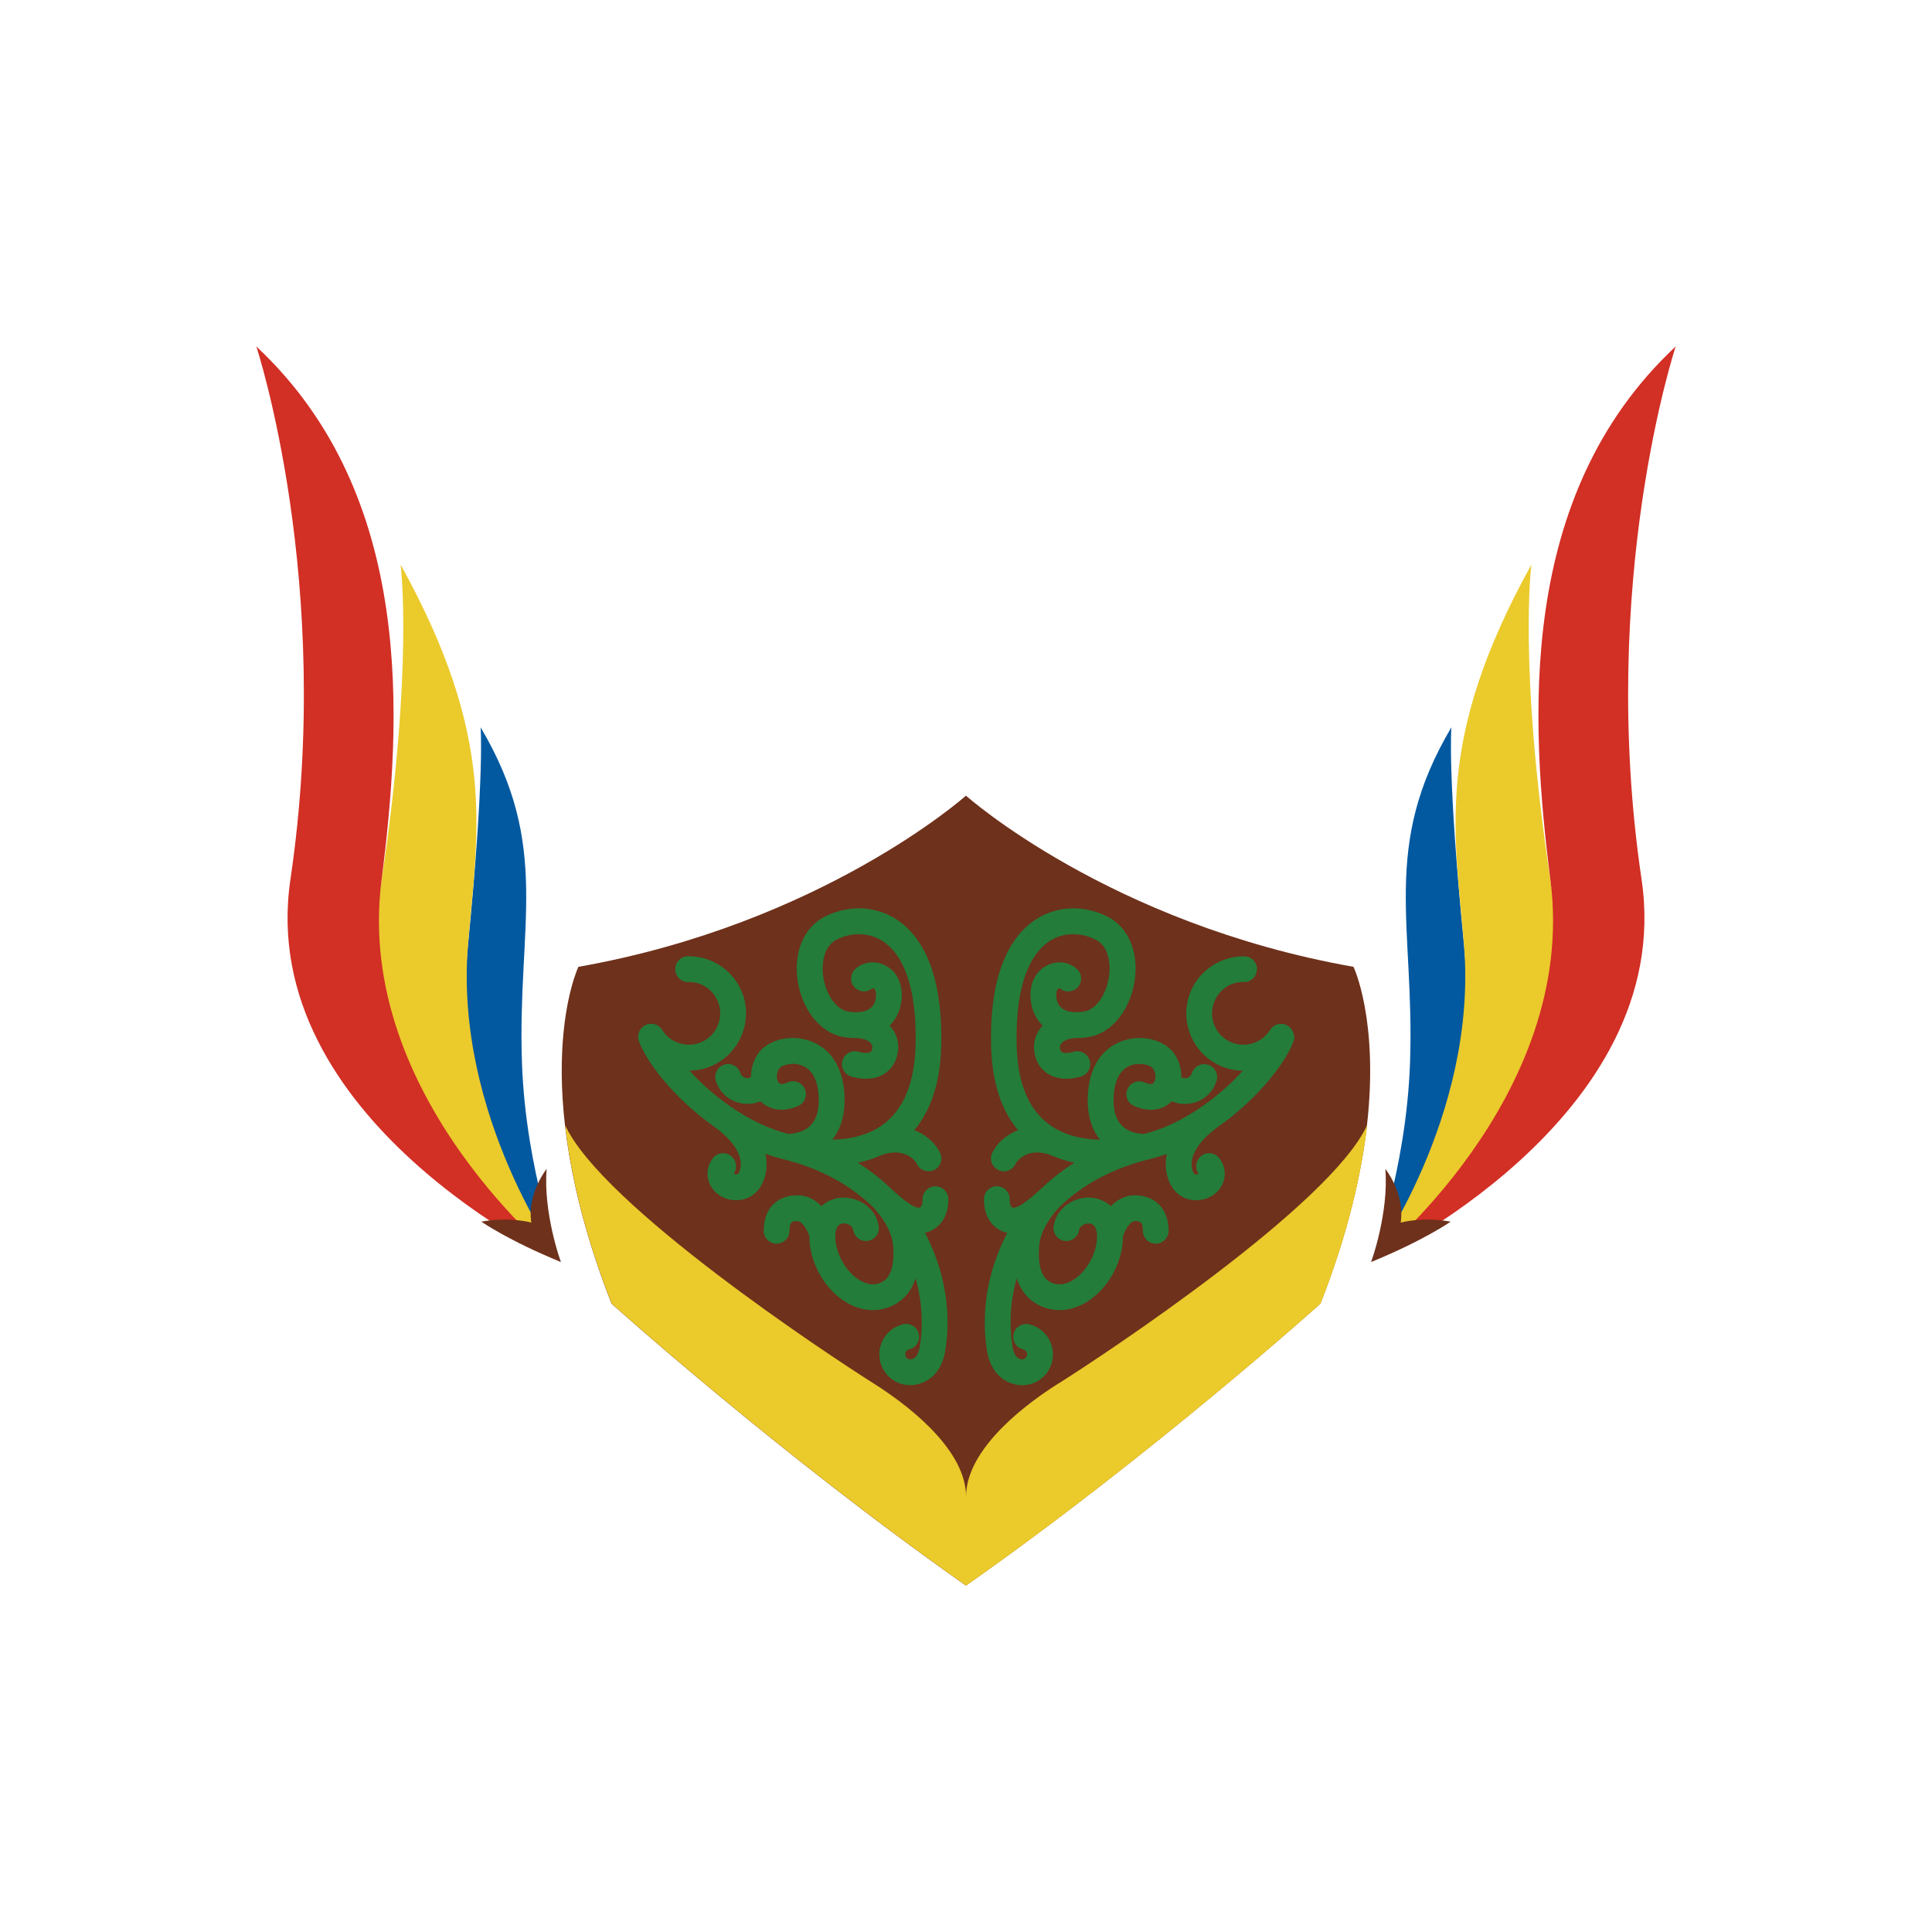 <?xml version="1.0" encoding="UTF-8"?>
<svg id="_레이어_2" data-name="레이어 2" xmlns="http://www.w3.org/2000/svg" viewBox="0 0 219.05 219.05">
  <defs>
    <style>
      .cls-1 {
        fill: none;
      }

      .cls-2 {
        fill: #0359a0;
      }

      .cls-3 {
        fill: #ebca2b;
      }

      .cls-4 {
        fill: #d22f25;
      }

      .cls-5 {
        fill: #237c3a;
      }

      .cls-6 {
        fill: #6e311b;
      }
    </style>
  </defs>
  <g id="_레이어_1-2" data-name="레이어 1">
    <g>
      <g>
        <path class="cls-6" d="m154.99,127.56c-.63,5.49-2.15,12.25-5.28,20.24,0,0-18.94,17.04-40.19,31.97-21.25-14.93-40.19-31.97-40.19-31.97-9.91-25.37-3.75-38.18-3.75-38.18,27.69-4.9,43.94-19.41,43.94-19.41,0,0,16.24,14.51,43.94,19.41,0,0,2.88,6.01,1.53,17.94Z"/>
        <g>
          <path class="cls-5" d="m146.7,117.45s0-.09-.02-.16c0-.04-.01-.07-.03-.13-.01-.04-.03-.09-.04-.13-.02-.04-.03-.08-.05-.12-.02-.04-.04-.08-.08-.14-.02-.04-.05-.07-.07-.11-.03-.04-.06-.07-.09-.1-.03-.04-.06-.07-.1-.1-.04-.04-.08-.07-.1-.08l-.18-.12s-.06-.03-.08-.04c-.03-.01-.06-.03-.09-.04l-.1-.04s-.07-.02-.1-.02c-.05-.01-.09-.02-.14-.03-.05,0-.1,0-.16,0-.04,0-.08,0-.12,0-.06,0-.11.01-.15.02-.04,0-.09.02-.15.03-.04.01-.09.03-.13.04-.04.02-.09.03-.14.06-.04.02-.08.04-.1.06-.04.03-.09.05-.12.08-.04.03-.07.06-.12.1-.03.03-.06.06-.09.09-.04.04-.07.08-.07.09l-.08.11c-1.03,1.67-3.23,2.18-4.89,1.15-.81-.5-1.37-1.28-1.59-2.21-.22-.93-.06-1.88.43-2.68.67-1.08,1.8-1.72,3.06-1.68.37.02.76-.13,1.04-.39.29-.27.46-.66.47-1.05,0-.39-.14-.76-.41-1.04s-.64-.44-1.03-.44h-.09c-2.23,0-4.35,1.18-5.52,3.07-.91,1.47-1.19,3.21-.79,4.9.4,1.69,1.43,3.12,2.9,4.03,1.01.62,2.16.96,3.34.97-1.05,1.14-2.53,2.57-4.44,3.92l-.15.11c-2.19,1.52-4.41,2.58-6.62,3.14-.41,0-1.67-.11-2.51-.95-.69-.69-1.01-1.8-.93-3.28.1-1.96.78-3.16,2.02-3.57,1.09-.36,2.19.06,2.39.31.37.46.44,1.27.13,1.68-.2.27-.68.13-1.04-.03-.36-.16-.76-.17-1.12-.03-.37.14-.66.41-.81.77-.16.36-.17.76-.03,1.12.14.37.41.65.77.81,1.64.73,3.24.52,4.29-.54.28.13.58.22.9.27.18.03.37.04.57.04,1.67,0,3.08-1.03,3.59-2.61.25-.77-.18-1.6-.95-1.84-.77-.24-1.59.18-1.84.95-.16.5-.63.61-.92.57-.28-.04-.28-.16-.28-.29v-.08c-.04-.98-.39-1.91-.98-2.64-.96-1.18-3.24-2.01-5.58-1.25-1.41.46-3.82,1.89-4.04,6.2-.11,2.08.36,3.77,1.37,5.04-1.88-.04-4.03-.45-5.79-1.75-2.34-1.73-3.57-4.78-3.65-9.06-.16-7.64,1.98-10.6,3.8-11.75,1.51-.95,3.44-.99,5.17-.11,1.5.76,1.73,2.82,1.47,4.35-.28,1.68-1.32,3.6-2.91,3.81-1.08.15-1.92,0-2.44-.43-.37-.3-.56-.74-.6-1.34-.02-.45.08-.79.28-.88.04-.02.08-.02.1-.02.58.52,1.48.49,2.03-.07.56-.58.55-1.51-.03-2.07-.84-.82-2.17-1.02-3.31-.5-1.34.61-2.09,2-1.99,3.7.07,1.28.54,2.37,1.37,3.18-.11.11-.2.23-.29.35-.7.97-.87,2.14-.49,3.31.29.89.87,1.57,1.66,1.97.53.26,1.13.4,1.81.4.84,0,1.53-.21,1.72-.27.76-.26,1.17-1.09.92-1.85-.26-.76-1.09-1.18-1.85-.93-.33.11-.98.19-1.28.03-.05-.03-.12-.06-.19-.26-.12-.35,0-.55.08-.68.3-.41.99-.66,1.85-.66.04,0,.07,0,.11,0,.34,0,.66-.03.96-.07,3.08-.42,4.93-3.43,5.4-6.23.56-3.31-.63-6.23-3.03-7.45-2.65-1.35-5.66-1.26-8.05.24-2.46,1.55-5.36,5.28-5.17,14.29.08,4.11,1.11,7.36,3.06,9.67-1.53.58-2.52,1.68-2.94,2.59-.16.36-.18.75-.04,1.12.14.37.41.66.76.82.19.09.4.14.61.14.57,0,1.09-.33,1.33-.85.21-.46,1.53-1.96,4.07-.96.81.36,1.68.64,2.6.83-1.29.81-2.49,1.74-3.59,2.78l-.09.08c-.82.75-2.53,2.32-3.28,2.24-.31-.03-.38-.54-.38-.97,0-.81-.66-1.46-1.46-1.46s-1.46.66-1.46,1.46c0,2.41,1.35,3.54,2.65,3.82-.1.18-.18.34-.24.47-2.57,5.21-2.54,9.86-2.07,12.84.33,2.1,1.47,3.48,3.2,3.88.26.06.52.09.79.09,1.64,0,3.04-1.12,3.41-2.71.21-.91.05-1.85-.44-2.64s-1.27-1.35-2.18-1.56c-.38-.09-.77-.02-1.11.18-.33.21-.56.53-.65.91-.09.38-.02.77.18,1.11.21.33.53.56.91.65.31.07.5.38.43.68-.03.15-.12.27-.25.36-.13.08-.28.1-.43.07-.25-.06-.76-.18-.97-1.49-.29-1.87-.39-4.56.49-7.67.45,1.38,1.28,2.39,2.47,3.01,1.69.88,3.65.76,5.43-.32,2.44-1.48,4.14-4.54,4.14-7.4.05-.42.74-1.79,1.35-1.79.51,0,.91,0,.91,1.1,0,.81.66,1.46,1.46,1.46s1.46-.66,1.46-1.46c0-2.45-1.51-4.03-3.84-4.03-.99,0-1.93.43-2.7,1.23-.61-.55-1.38-.89-2.23-.96-1.83-.14-3.93,1.03-4.27,3.23-.12.8.43,1.55,1.22,1.67.8.12,1.55-.43,1.67-1.22.08-.54.73-.78,1.16-.75.72.06.87.84.87,1.49,0,1.86-1.17,3.98-2.73,4.93-.91.56-1.77.63-2.56.23-1-.52-1.43-1.89-1.27-4.08.17-2.37,2.35-4.48,2.37-4.5l.04-.04c2.58-2.45,5.8-4.19,9.56-5.18.23-.06.41-.1.52-.14.66-.16,1.33-.36,1.99-.61-.18.84-.17,1.68.04,2.49.4,1.54,1.29,2.21,1.96,2.51.92.4,2.06.34,2.95-.14.8-.43,1.37-1.16,1.55-2.02.18-.82-.02-1.65-.55-2.34-.49-.64-1.41-.76-2.05-.27-.62.48-.75,1.36-.3,2.02,0,0-.02.01-.03.02-.1.05-.29.08-.39.04-.09-.04-.21-.21-.3-.56-.37-1.42.67-3.16,2.84-4.75,4.89-3.4,8-7.78,8.65-9.8l.02-.05s.02-.09.03-.11c.01-.05.02-.1.03-.14,0-.04,0-.09.01-.15,0-.05,0-.1,0-.13Zm-5.72-8.28h0s0,0,0,0Z"/>
          <path class="cls-5" d="m107.52,135.96c0-.81-.66-1.46-1.46-1.46s-1.46.66-1.46,1.46c0,.42-.07.94-.38.97-.73.09-2.46-1.49-3.28-2.24l-.07-.07c-1.1-1.04-2.3-1.97-3.61-2.79.92-.19,1.78-.46,2.57-.82,2.58-1.01,3.9.49,4.11.94.24.52.76.85,1.33.85.21,0,.42-.05.61-.13.36-.16.63-.46.76-.82.14-.37.12-.77-.04-1.12-.42-.91-1.4-2.01-2.94-2.59,1.95-2.32,2.98-5.57,3.06-9.67.19-9.01-2.71-12.74-5.17-14.29-2.39-1.5-5.4-1.59-8.05-.24-2.4,1.22-3.59,4.14-3.03,7.45.47,2.8,2.33,5.81,5.4,6.23.3.04.61.06.96.07h.1c.86,0,1.56.25,1.85.66.09.12.19.33.08.68-.07.2-.14.24-.19.26-.3.15-.95.08-1.28-.03-.77-.25-1.59.16-1.85.93-.26.76.16,1.59.92,1.85.19.06.87.27,1.72.27.67,0,1.28-.13,1.81-.4.79-.4,1.37-1.08,1.66-1.97.38-1.17.21-2.34-.49-3.31-.09-.12-.19-.24-.29-.35.83-.81,1.3-1.9,1.37-3.18.09-1.71-.65-3.09-1.99-3.7-1.14-.52-2.47-.32-3.31.5-.58.56-.59,1.49-.03,2.07.55.56,1.45.59,2.03.07.02,0,.06,0,.1.02.2.09.31.43.28.88-.03.6-.23,1.04-.6,1.34-.52.43-1.37.58-2.44.43-1.6-.22-2.63-2.13-2.91-3.81-.26-1.53-.03-3.59,1.47-4.35,1.72-.88,3.65-.83,5.17.11,1.82,1.14,3.96,4.11,3.8,11.75-.09,4.28-1.32,7.33-3.65,9.06-1.76,1.3-3.91,1.71-5.79,1.75,1.02-1.27,1.48-2.96,1.38-5.04-.22-4.32-2.62-5.74-4.04-6.2-2.34-.77-4.62.07-5.58,1.25-.59.72-.93,1.65-.98,2.65v.06c0,.12,0,.24-.28.29-.28.05-.76-.07-.92-.57-.25-.77-1.07-1.19-1.84-.95-.77.25-1.19,1.07-.95,1.84.51,1.59,1.92,2.61,3.59,2.61.19,0,.38-.01.57-.04.32-.05.62-.14.9-.27,1.04,1.06,2.64,1.28,4.29.54.36-.16.63-.45.77-.81.14-.37.13-.76-.03-1.12-.16-.36-.45-.63-.81-.77-.37-.14-.76-.13-1.12.03-.36.16-.84.3-1.04.03-.31-.4-.25-1.22.13-1.68.21-.25,1.3-.67,2.39-.31,1.24.41,1.92,1.61,2.02,3.57.08,1.48-.24,2.58-.93,3.28-.85.85-2.11.94-2.51.95-2.2-.56-4.43-1.62-6.63-3.15l-.14-.1c-1.91-1.35-3.4-2.78-4.44-3.92,1.18-.01,2.34-.34,3.34-.97,1.47-.91,2.5-2.34,2.9-4.03.4-1.69.12-3.43-.79-4.9-1.17-1.9-3.29-3.07-5.52-3.07h-.1c-.81.01-1.45.68-1.44,1.49,0,.39.18.78.47,1.05.28.27.67.41,1.03.39,1.26-.04,2.4.6,3.07,1.68.5.81.65,1.76.43,2.68-.22.93-.78,1.71-1.59,2.21-1.67,1.03-3.86.51-4.89-1.15l-.05-.07s-.06-.09-.1-.13c-.03-.03-.06-.07-.11-.11-.03-.03-.07-.06-.1-.09-.04-.03-.09-.06-.12-.08-.04-.02-.07-.04-.13-.07-.04-.02-.09-.04-.12-.05-.04-.02-.09-.03-.14-.05-.04-.01-.09-.02-.12-.02-.05,0-.11-.02-.16-.02-.04,0-.08,0-.13,0-.05,0-.1,0-.15.01-.05,0-.09.02-.12.02l-.09.02-.12.04s-.06.02-.08.03c-.03.01-.06.03-.1.05-.03.01-.06.03-.09.05l-.07.05s-.09.06-.13.1c-.04.03-.07.07-.09.09-.03.04-.07.07-.1.11-.03.03-.05.07-.09.13-.02.04-.04.07-.06.11-.02.04-.04.09-.06.15-.01.04-.03.08-.04.12-.01.04-.02.09-.03.13,0,.05-.01.09-.02.14s0,.09,0,.16c0,.04,0,.09,0,.12,0,.05.02.1.02.13,0,.04.02.08.03.12l.02.05c.65,2.02,3.77,6.4,8.64,9.8,2.18,1.6,3.22,3.33,2.85,4.76-.09.36-.22.52-.31.56-.1.04-.29.01-.39-.04-.01,0-.03-.02-.04-.02.46-.64.34-1.54-.3-2.02-.64-.49-1.56-.37-2.05.27-.53.69-.73,1.53-.55,2.34.18.85.75,1.59,1.55,2.02.88.47,2.03.54,2.95.14.68-.3,1.57-.97,1.97-2.51.21-.8.22-1.64.04-2.49.66.24,1.32.44,1.97.6.13.04.31.09.53.14,3.78,1,7,2.75,9.57,5.18l.04.04s2.2,2.13,2.37,4.5c.15,2.19-.27,3.56-1.27,4.08-.78.41-1.64.33-2.56-.23-1.56-.95-2.73-3.07-2.73-4.93,0-.94.29-1.44.87-1.49.43-.03,1.07.21,1.16.75.06.39.27.73.58.96s.7.33,1.09.27c.8-.12,1.35-.87,1.22-1.67-.34-2.2-2.44-3.36-4.27-3.23-.85.07-1.62.4-2.23.96-.77-.8-1.7-1.23-2.7-1.23-2.37,0-3.84,1.54-3.84,4.03,0,.81.66,1.46,1.46,1.46s1.46-.66,1.46-1.46c0-1.1.4-1.1.91-1.1.61,0,1.3,1.36,1.35,1.76,0,2.9,1.7,5.95,4.14,7.43,1.78,1.08,3.74,1.2,5.43.32,1.19-.62,2.02-1.63,2.47-3.01.88,3.11.79,5.8.49,7.67-.21,1.31-.72,1.43-.97,1.49-.15.03-.3.01-.43-.07-.13-.08-.22-.2-.25-.36-.07-.31.12-.61.43-.68.38-.09.71-.32.91-.65.21-.33.27-.72.18-1.11-.09-.38-.32-.71-.65-.91-.33-.21-.73-.27-1.11-.19-.91.21-1.68.76-2.18,1.56-.5.79-.65,1.73-.44,2.64.37,1.6,1.77,2.71,3.41,2.71.26,0,.53-.03.79-.09,1.73-.4,2.87-1.78,3.2-3.88.47-2.98.49-7.63-2.07-12.84-.06-.13-.14-.29-.24-.47,1.29-.28,2.65-1.41,2.65-3.82Zm-29.54-26.78h0s0,0,0,0Zm-4.5,7.74s0,0,0,0h0s0,0,0,0Z"/>
        </g>
        <path class="cls-3" d="m120.06,156.82c-5.09,3.21-10.53,8.03-10.53,12.86,0-4.83-5.44-9.65-10.53-12.86-5.09-3.21-30.78-20.17-34.93-29.26.63,5.49,2.15,12.25,5.28,20.24,0,0,18.94,17.04,40.19,31.97,21.25-14.93,40.19-31.97,40.19-31.97,3.13-8,4.65-14.75,5.28-20.24-4.15,9.09-29.84,26.05-34.93,29.26Z"/>
        <path class="cls-2" d="m155.47,143.07s3.96-10.19,4.4-22.58c.54-15.57-3.37-24.45,4.69-38.03,0,0-.48,5.31,1.43,24.7,2.05,20.71-10.52,35.9-10.52,35.9Z"/>
        <path class="cls-3" d="m155.47,143.07s12.1-16.51,10.52-35.9c-1.06-12.97-3.39-23.22,7.64-43.16,0,0-1.51,11.47,2.17,35.87,3.94,26.18-20.33,43.19-20.33,43.19Z"/>
        <path class="cls-4" d="m155.47,143.07s23.45-18.6,20.33-43.19c-2.3-18.1-3.91-43.68,14.19-60.6,0,0-8.86,26.75-3.87,60.42,4.04,27.23-30.65,43.37-30.65,43.37Z"/>
        <path class="cls-6" d="m155.47,143.07s2.01-5.56,1.6-10.54c0,0,2.24,2.77,1.74,6.09,0,0,2.38-.69,5.67-.11,0,0-3.1,2.16-9.01,4.57Z"/>
        <path class="cls-2" d="m63.58,143.07s-3.96-10.19-4.4-22.58c-.54-15.57,3.37-24.45-4.69-38.03,0,0,.48,5.31-1.43,24.7-2.05,20.71,10.52,35.9,10.52,35.9Z"/>
        <path class="cls-3" d="m63.58,143.07s-12.1-16.51-10.52-35.9c1.06-12.97,3.39-23.22-7.64-43.16,0,0,1.51,11.47-2.17,35.87-3.94,26.18,20.33,43.19,20.33,43.19Z"/>
        <path class="cls-4" d="m63.58,143.07s-23.45-18.6-20.33-43.19c2.3-18.1,3.91-43.68-14.19-60.6,0,0,8.86,26.75,3.87,60.42-4.04,27.23,30.65,43.37,30.65,43.37Z"/>
        <path class="cls-6" d="m63.58,143.07s-2.01-5.56-1.6-10.54c0,0-2.24,2.77-1.74,6.09,0,0-2.38-.69-5.67-.11,0,0,3.1,2.16,9.01,4.57Z"/>
      </g>
      <rect class="cls-1" width="219.05" height="219.05"/>
    </g>
  </g>
</svg>